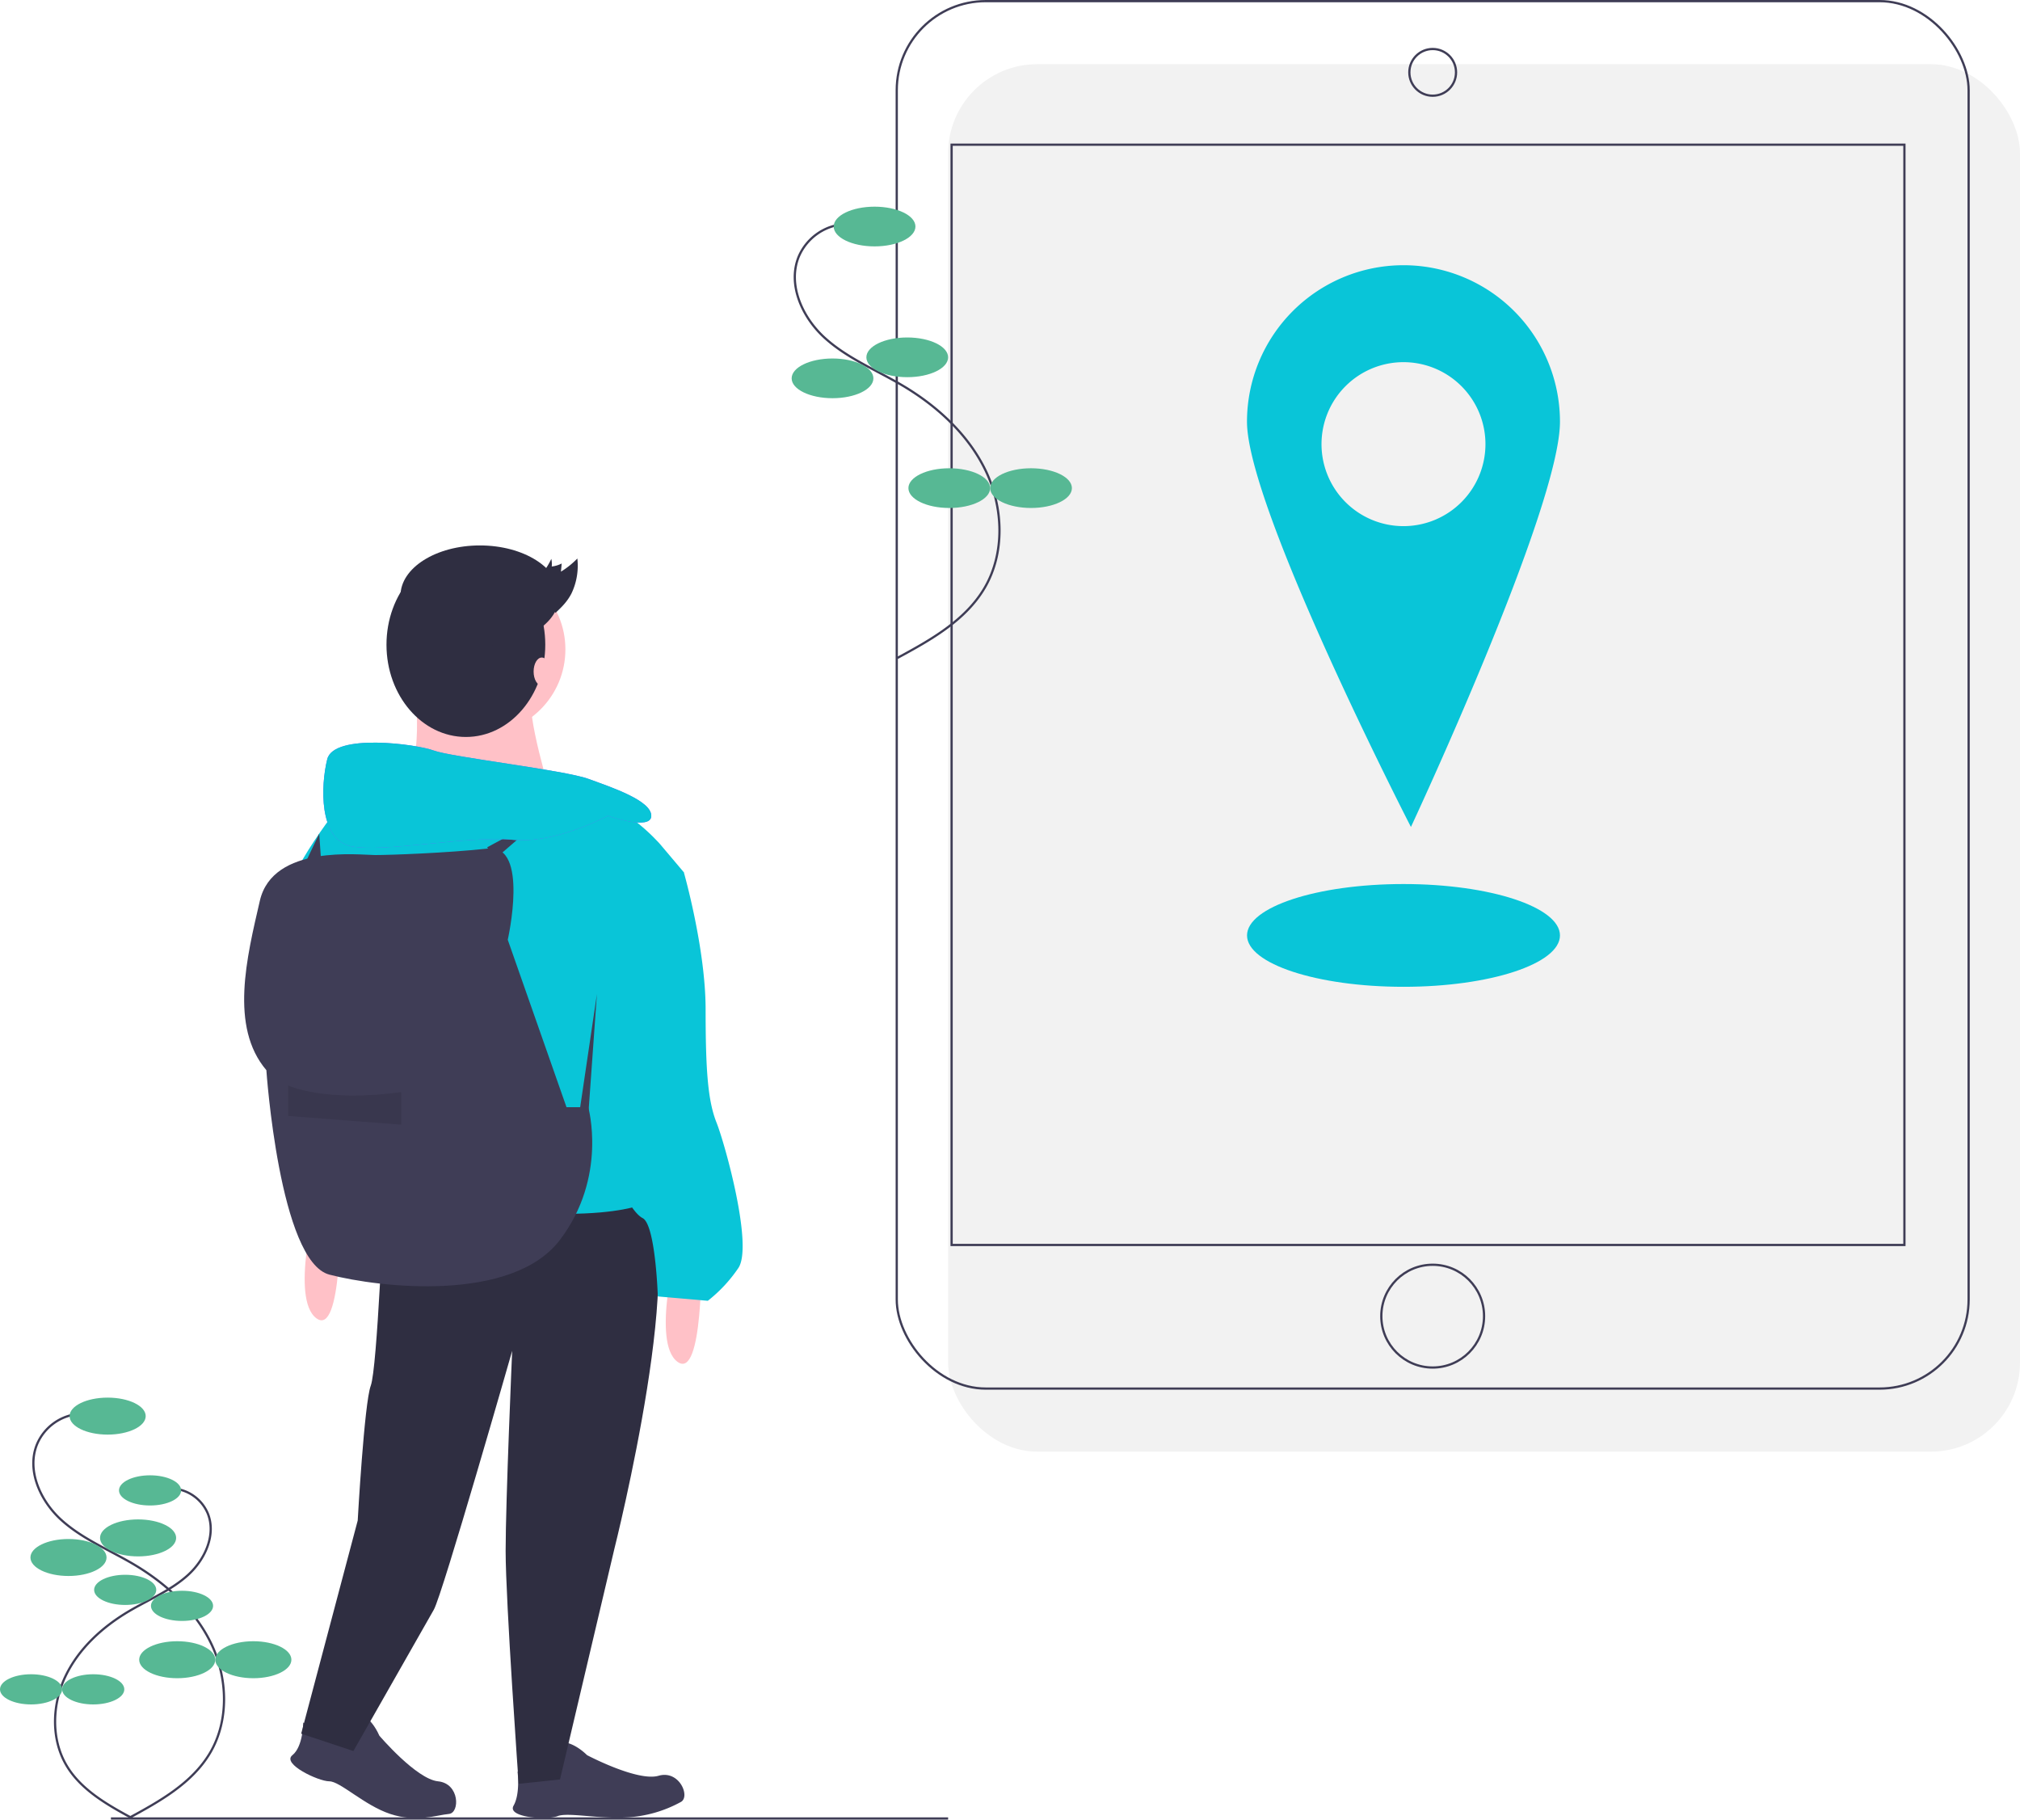 <svg xmlns="http://www.w3.org/2000/svg" viewBox="0 0 902.43 812.73">
  <title>Asset 2</title>
  <g id="Layer_2" data-name="Layer 2">
    <g id="Layer_1-2" data-name="Layer 1">
      <g>
        <rect x="423.57" y="28.67" width="478.86" height="619.71" rx="39.79" style="fill: #f2f2f2"/>
        <rect x="400.62" y="0.5" width="478.86" height="619.71" rx="39.79" style="fill: none;stroke: #3f3d56;stroke-miterlimit: 10"/>
        <rect x="425.13" y="64.63" width="425.66" height="491.44" style="fill: none;stroke: #3f3d56;stroke-miterlimit: 10"/>
        <circle cx="640.05" cy="32.32" r="10.43" style="fill: none;stroke: #3f3d56;stroke-miterlimit: 10"/>
        <circle cx="640.05" cy="587.86" r="22.95" style="fill: none;stroke: #3f3d56;stroke-miterlimit: 10"/>
        <path d="M627,118.46a69.91,69.91,0,0,0-69.91,69.91h0c0,38.61,73.24,181,73.24,181s66.58-142.41,66.58-181A69.91,69.91,0,0,0,627,118.46ZM627,235a36.62,36.62,0,1,1,36.62-36.62A36.62,36.62,0,0,1,627,235Z" style="fill: #09c5d8"/>
        <ellipse cx="627.01" cy="417.81" rx="69.9" ry="22.95" style="fill: #09c5d8"/>
        <path d="M377.54,100.09a24,24,0,0,0-20.67,14.45c-5.16,12.49,1.49,27.16,11.48,36.27s22.82,14.32,34.48,21.16c15.66,9.2,29.73,22,37.56,38.34s8.67,36.67-.54,52.32c-8.55,14.52-24.09,23.22-38.92,31.23" style="fill: none;stroke: #3f3d56;stroke-miterlimit: 10"/>
        <ellipse cx="390.71" cy="101.18" rx="18.26" ry="8.87" style="fill: #57b894"/>
        <ellipse cx="405.31" cy="159.6" rx="18.26" ry="8.87" style="fill: #57b894"/>
        <ellipse cx="371.93" cy="168.99" rx="18.26" ry="8.87" style="fill: #57b894"/>
        <ellipse cx="424.09" cy="218.02" rx="18.26" ry="8.87" style="fill: #57b894"/>
        <ellipse cx="460.61" cy="218.02" rx="18.26" ry="8.87" style="fill: #57b894"/>
        <line x1="49.55" y1="812.23" x2="423.57" y2="812.23" style="fill: none;stroke: #3f3d56;stroke-miterlimit: 10"/>
        <path d="M35.83,631.5A22.31,22.31,0,0,0,16.58,645c-4.81,11.63,1.39,25.3,10.69,33.78s21.25,13.33,32.11,19.71c14.58,8.56,27.68,20.44,35,35.69s8.07,34.15-.51,48.72c-8,13.53-22.43,21.62-36.24,29.09" style="fill: none;stroke: #3f3d56;stroke-miterlimit: 10"/>
        <ellipse cx="48.09" cy="632.51" rx="17" ry="8.26" style="fill: #57b894"/>
        <ellipse cx="61.69" cy="686.91" rx="17" ry="8.26" style="fill: #57b894"/>
        <ellipse cx="30.6" cy="695.66" rx="17" ry="8.26" style="fill: #57b894"/>
        <ellipse cx="79.18" cy="741.32" rx="17" ry="8.26" style="fill: #57b894"/>
        <ellipse cx="113.18" cy="741.32" rx="17" ry="8.26" style="fill: #57b894"/>
        <path d="M77.05,664.86a18.22,18.22,0,0,1,15.72,11c3.93,9.5-1.13,20.66-8.73,27.58s-17.35,10.89-26.22,16.1c-11.9,7-22.61,16.69-28.56,29.15s-6.6,27.89.41,39.79c6.5,11,18.32,17.65,29.59,23.75" style="fill: none;stroke: #3f3d56;stroke-miterlimit: 10"/>
        <ellipse cx="67.04" cy="665.69" rx="13.88" ry="6.74" style="fill: #57b894"/>
        <ellipse cx="55.93" cy="710.12" rx="13.88" ry="6.74" style="fill: #57b894"/>
        <ellipse cx="81.32" cy="717.26" rx="13.88" ry="6.74" style="fill: #57b894"/>
        <ellipse cx="41.65" cy="754.55" rx="13.88" ry="6.74" style="fill: #57b894"/>
        <ellipse cx="13.88" cy="754.55" rx="13.88" ry="6.74" style="fill: #57b894"/>
        <path d="M135.46,769.4s9.72,4.86,16.52,5.83,10.63-5.91,9.2-8.3,4.4-.45,8.29,8.3c0,0,16.51,19.43,26.23,20.4s9.79,14.12,4.85,14.57c-5.34.49-14.57,3.89-26.23,0s-22.34-14.57-27.2-14.57-21.37-7.77-16.51-11.66S135.46,769.4,135.46,769.4Z" style="fill: #3f3d56"/>
        <path d="M231.21,791.35a54.27,54.27,0,0,0,14.83-.91c6.67-1.62,7.67-9.43,5.46-11.12s3.92-2.05,10.78,4.63c0,0,22.54,11.91,31.92,9.2s14.34,9.48,9.92,11.73a56.11,56.11,0,0,1-24.33,6.87c-12.27.72-26.18-2.37-30.69-.57s-22.73.72-19.66-4.69S231.21,791.35,231.21,791.35Z" style="fill: #3f3d56"/>
        <circle cx="214.7" cy="290.06" r="37.89" style="fill: #ffc1c7"/>
        <path d="M185.07,305.12s5.83,40.8-7.77,46.63,69,3.88,69,3.88-11.66-36.91-8.74-46.63S185.07,305.12,185.07,305.12Z" style="fill: #ffc1c7"/>
        <path d="M171.47,537.3s-2.92,73.84-5.83,81.61-5.83,60.23-5.83,60.23l-25.26,95.21,23.32,7.77s32.06-56.35,35.94-63.15,35-115.61,35-115.61-2.92,67-2.92,89.38,5.83,104,5.83,104l18.46-1.94,24.29-103s35-138.92,11.65-154.47S171.47,537.3,171.47,537.3Z" style="fill: #2f2e41"/>
        <path d="M313.31,560.62s1,56.35-10.69,47.6,0-52.46,0-52.46Z" style="fill: #ffc1c7"/>
        <path d="M152,541.19s1,56.35-10.69,47.6,0-52.46,0-52.46Z" style="fill: #ffc1c7"/>
        <path d="M294.85,377s-19.43-22.35-36-19.43S152,359.52,152,359.52s-30.12,37.89-22.35,45.66,33,145.72,33,145.72,67-8.74,90.35-8.74,33-3.89,33-3.89S255,476.1,269.59,447.93s35.94-58.29,35.94-58.29Z" style="fill: #09c5d8"/>
        <path d="M289,383.81l16.51,5.83s9.72,34,9.72,61.2,1,40.8,4.86,50.52,16.51,55.37,9.71,65.09A64.69,64.69,0,0,1,316.22,581l-22.34-1.94s-1-32.06-6.8-35-13.61-21.37-13.61-21.37S255,463.47,266.67,444,289,383.81,289,383.81Z" style="fill: #09c5d8"/>
        <path d="M226.84,419.75S236.56,377,218.1,379s-43.72,2.91-50.52,2.91-45.66-4.85-51.49,20.41S102.49,458.61,119,478c0,0,5.83,85.49,28.17,91.32s81.61,12.63,103-15.54,12.63-59.26,12.63-59.26h-9.72Z" style="fill: #3f3d56"/>
        <polygon points="258.9 496.5 266.67 444.04 262.79 498.44 258.9 496.5" style="fill: #3f3d56"/>
        <path d="M128.72,484.84s16.52,7.77,50.52,2.92v14.57l-50.52-3.89Z" style="opacity: 0.1;isolation: isolate"/>
        <polygon points="217.61 378.46 242.87 364.86 221.5 383.32 217.61 378.46" style="fill: #3f3d56"/>
        <path d="M271.53,364.38s19.43,6.8,19.43,0-17.49-12.63-28.17-16.52-61.21-9.71-69-12.63-44.69-7.77-47.6,3.89S142.32,375.06,156.9,378s52.46-4.86,71.89-2.92S271.53,364.38,271.53,364.38Z" style="fill: #6c63ff"/>
        <path d="M271.53,364.38s19.43,6.8,19.43,0-17.49-12.63-28.17-16.52-61.21-9.71-69-12.63-44.69-7.77-47.6,3.89S142.32,375.06,156.9,378s52.46-4.86,71.89-2.92S271.53,364.38,271.53,364.38Z" style="fill: #09c5d8"/>
        <polygon points="136.01 386.24 142.61 372.37 143.78 389.15 136.01 386.24" style="fill: #3f3d56"/>
        <ellipse cx="208.13" cy="287.96" rx="35.47" ry="41.21" style="fill: #2f2e41"/>
        <ellipse cx="214.39" cy="266.05" rx="35.47" ry="22.43" style="fill: #2f2e41"/>
        <ellipse cx="242.04" cy="299.95" rx="3.65" ry="6.26" style="fill: #ffc1c7"/>
        <path d="M237,260.4c3.73-2,6.92-5.74,9.3-10.78a11.16,11.16,0,0,1,.19,3.41,12.84,12.84,0,0,0,4.44-1.34l-.33,3.64a37.72,37.72,0,0,0,7.33-5.87,28.84,28.84,0,0,1-2.57,15.5c-1.93,3.82-4.56,6.31-7.17,8.76" style="fill: #2f2e41"/>
      </g>
    </g>
  </g>
</svg>
